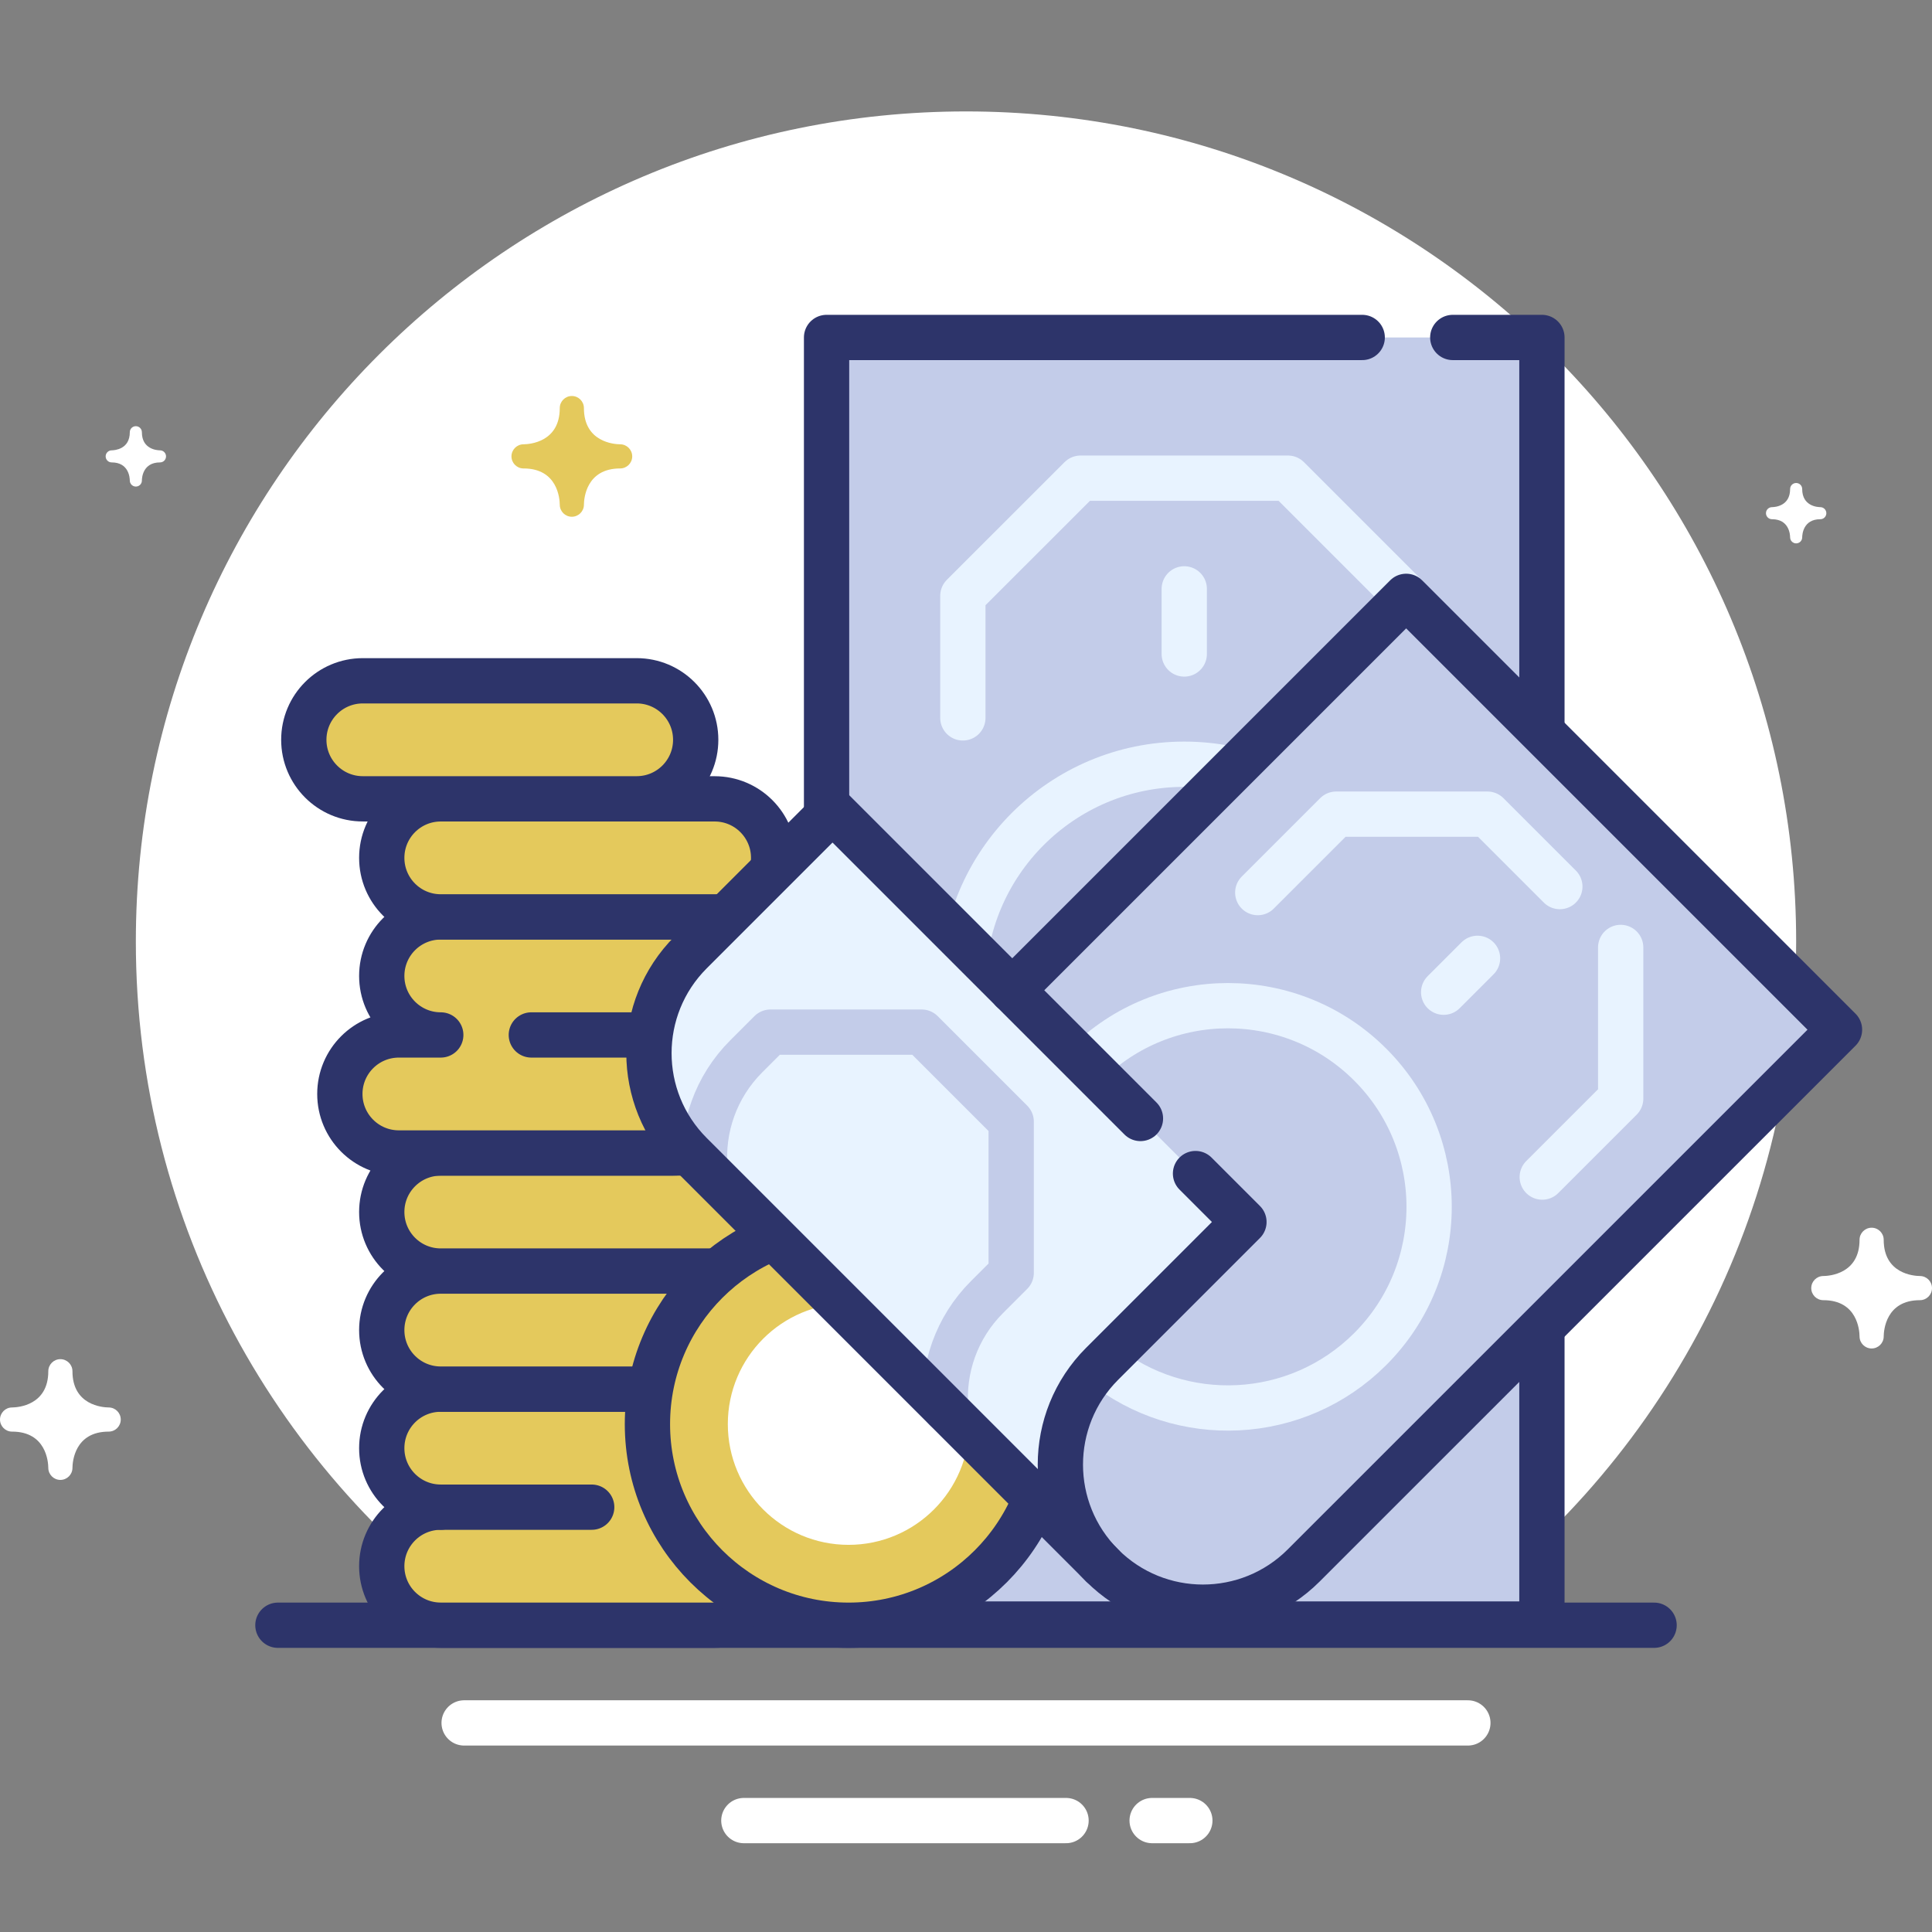 <?xml version="1.0" encoding="utf-8"?>
<!-- Generator: Adobe Illustrator 17.0.0, SVG Export Plug-In . SVG Version: 6.00 Build 0)  -->
<!DOCTYPE svg PUBLIC "-//W3C//DTD SVG 1.1//EN" "http://www.w3.org/Graphics/SVG/1.1/DTD/svg11.dtd">
<svg version="1.1" xmlns="http://www.w3.org/2000/svg" xmlns:xlink="http://www.w3.org/1999/xlink" x="0px" y="0px" width="64px"
	 height="64px" viewBox="0 0 64 64" enable-background="new 0 0 64 64" xml:space="preserve">
<rect x="0" y="0" width="64" height="64" fill="#808080" stroke="none"/>
<g id="Layer_4">
</g>
<g id="Layer_3">
</g>
<g id="Layer_2">
</g>
<g id="Layer_1">
</g>
<g id="Layer_5">
	<g>
		<g>
			<path fill="#FFFFFF" d="M59.5,31.191c0-15.188-12.312-27.5-27.5-27.5S4.5,16.003,4.5,31.191c0,9.396,4.715,17.687,11.905,22.647
				h31.191C54.785,48.878,59.5,40.587,59.5,31.191z"/>
		</g>
		
			<line fill="none" stroke="#2D346A" stroke-width="1.5" stroke-linecap="round" stroke-miterlimit="10" x1="9.206" y1="53.838" x2="54.794" y2="53.838"/>
		
			<line fill="none" stroke="#FFFFFF" stroke-width="1.5" stroke-linecap="round" stroke-linejoin="round" stroke-miterlimit="10" x1="15.375" y1="57.074" x2="48.625" y2="57.074"/>
		
			<line fill="none" stroke="#FFFFFF" stroke-width="1.5" stroke-linecap="round" stroke-linejoin="round" stroke-miterlimit="10" x1="24.641" y1="60.309" x2="35.314" y2="60.309"/>
		
			<line fill="none" stroke="#FFFFFF" stroke-width="1.5" stroke-linecap="round" stroke-linejoin="round" stroke-miterlimit="10" x1="38.166" y1="60.309" x2="39.415" y2="60.309"/>
	</g>
	<g>
		<g>
			
				<polyline fill="#C3CCE9" stroke="#2D346A" stroke-width="1.5" stroke-linecap="round" stroke-linejoin="round" stroke-miterlimit="10" points="
				48.125,11.179 51.078,11.179 51.078,53.798 27.381,53.798 27.381,11.179 45.125,11.179 			"/>
			<g>
				
					<path fill="none" stroke="#E8F3FF" stroke-width="1.5" stroke-linecap="round" stroke-linejoin="round" stroke-miterlimit="10" d="
					M31.896,32.649c0-4.05,3.283-7.333,7.333-7.333s7.333,3.283,7.333,7.333c0,3.779-2.859,6.891-6.532,7.29"/>
				
					<polyline fill="none" stroke="#E8F3FF" stroke-width="1.5" stroke-linecap="round" stroke-linejoin="round" stroke-miterlimit="10" points="
					31.896,23.781 31.896,19.738 35.795,15.84 42.665,15.84 46.563,19.738 46.563,23.781 				"/>
				
					<polyline fill="none" stroke="#E8F3FF" stroke-width="1.5" stroke-linecap="round" stroke-linejoin="round" stroke-miterlimit="10" points="
					46.563,41.699 46.563,45.743 42.665,49.641 35.795,49.641 31.896,45.743 31.896,41.699 				"/>
				
					<line fill="none" stroke="#E8F3FF" stroke-width="1.5" stroke-linecap="round" stroke-linejoin="round" stroke-miterlimit="10" x1="39.23" y1="19.507" x2="39.23" y2="21.664"/>
			</g>
		</g>
		<g>
			
				<path fill="#E4C95C" stroke="#2D346A" stroke-width="1.5" stroke-linecap="round" stroke-linejoin="round" stroke-miterlimit="10" d="
				M23.673,49.927c1.08,0,1.955-0.875,1.955-1.955s-0.875-1.955-1.955-1.955h-9.072c-1.08,0-1.955,0.875-1.955,1.955
				s0.875,1.955,1.955,1.955c-1.08,0-1.955,0.875-1.955,1.955c0,1.08,0.875,1.955,1.955,1.955h9.072c1.08,0,1.955-0.875,1.955-1.955
				C25.628,50.803,24.753,49.927,23.673,49.927z"/>
			
				<path fill="#E4C95C" stroke="#2D346A" stroke-width="1.5" stroke-linecap="round" stroke-linejoin="round" stroke-miterlimit="10" d="
				M12.646,44.061c0-1.08,0.875-1.955,1.955-1.955h9.072c1.08,0,1.955,0.875,1.955,1.955l0,0c0,1.08-0.875,1.955-1.955,1.955h-9.072
				C13.521,46.017,12.646,45.141,12.646,44.061L12.646,44.061z"/>
			
				<path fill="#E4C95C" stroke="#2D346A" stroke-width="1.5" stroke-linecap="round" stroke-linejoin="round" stroke-miterlimit="10" d="
				M12.646,40.15c0-1.08,0.875-1.955,1.955-1.955h9.072c1.08,0,1.955,0.875,1.955,1.955l0,0c0,1.08-0.875,1.955-1.955,1.955h-9.072
				C13.521,42.106,12.646,41.23,12.646,40.15L12.646,40.15z"/>
			
				<path fill="#E4C95C" stroke="#2D346A" stroke-width="1.5" stroke-linecap="round" stroke-linejoin="round" stroke-miterlimit="10" d="
				M25.628,32.329c0-1.08-0.875-1.955-1.955-1.955h-9.072c-1.08,0-1.955,0.875-1.955,1.955c0,1.08,0.875,1.955,1.955,1.955h-1.388
				c-1.08,0-1.955,0.875-1.955,1.955s0.875,1.955,1.955,1.955h9.072c1.08,0,1.955-0.875,1.955-1.955s-0.875-1.955-1.955-1.955h1.388
				C24.753,34.284,25.628,33.409,25.628,32.329z"/>
			
				<path fill="#E4C95C" stroke="#2D346A" stroke-width="1.5" stroke-linecap="round" stroke-linejoin="round" stroke-miterlimit="10" d="
				M12.646,28.418c0-1.08,0.875-1.955,1.955-1.955h9.072c1.08,0,1.955,0.875,1.955,1.955l0,0c0,1.08-0.875,1.955-1.955,1.955h-9.072
				C13.521,30.374,12.646,29.498,12.646,28.418L12.646,28.418z"/>
			
				<path fill="#E4C95C" stroke="#2D346A" stroke-width="1.5" stroke-linecap="round" stroke-linejoin="round" stroke-miterlimit="10" d="
				M10.064,24.507c0-1.08,0.875-1.955,1.955-1.955h9.072c1.08,0,1.955,0.875,1.955,1.955l0,0c0,1.08-0.875,1.955-1.955,1.955h-9.072
				C10.94,26.463,10.064,25.587,10.064,24.507L10.064,24.507z"/>
			
				<line fill="none" stroke="#2D346A" stroke-width="1.5" stroke-linecap="round" stroke-linejoin="round" stroke-miterlimit="10" x1="22.285" y1="34.284" x2="17.601" y2="34.284"/>
			
				<line fill="none" stroke="#2D346A" stroke-width="1.5" stroke-linecap="round" stroke-linejoin="round" stroke-miterlimit="10" x1="23.673" y1="49.927" x2="22.601" y2="49.927"/>
		</g>
		<g>
			
				<circle fill="#E4C95C" stroke="#2D346A" stroke-width="1.5" stroke-linecap="round" stroke-linejoin="round" stroke-miterlimit="10" cx="28.11" cy="47.175" r="6.663"/>
			<circle fill="#FFFFFF" cx="28.11" cy="47.175" r="4"/>
		</g>
		<g>
			<g>
				<path fill="#E8F3FF" d="M36.509,45.178l4.698-4.698l-7.675-7.675l-5.954-5.954l-4.698,4.698c-1.844,1.844-1.844,4.835,0,6.679
					l13.63,13.63C34.665,50.013,34.665,47.022,36.509,45.178z"/>
				<path fill="#C3CCE9" d="M46.581,19.755L33.532,32.804l7.675,7.675l-4.698,4.698c-1.844,1.844-1.844,4.835,0,6.679
					c1.844,1.844,4.835,1.844,6.679,0L60.936,34.11L46.581,19.755z"/>
				<path fill="none" stroke="#E8F3FF" stroke-width="1.5" stroke-miterlimit="10" d="M35.966,35.266
					c2.602-2.602,6.822-2.602,9.424,0s2.602,6.822,0,9.424c-2.428,2.428-6.265,2.591-8.881,0.487"/>
				
					<polyline fill="none" stroke="#E8F3FF" stroke-width="1.5" stroke-linecap="round" stroke-linejoin="round" stroke-miterlimit="10" points="
					53.687,31.385 53.687,36.394 51.089,38.992 				"/>
				
					<polyline fill="none" stroke="#E8F3FF" stroke-width="1.5" stroke-linecap="round" stroke-linejoin="round" stroke-miterlimit="10" points="
					41.665,29.568 44.263,26.97 49.273,26.97 51.672,29.369 				"/>
				<g>
					
						<path fill="none" stroke="#C3CCE9" stroke-width="1.5" stroke-linecap="round" stroke-linejoin="round" stroke-miterlimit="10" d="
						M23.351,38.704c-0.104-1.329,0.352-2.694,1.369-3.711l0.802-0.802h5.01l2.965,2.965v5.01l-0.802,0.802
						c-1.017,1.017-1.473,2.382-1.369,3.711"/>
				</g>
			</g>
			
				<path fill="none" stroke="#2D346A" stroke-width="1.5" stroke-linecap="round" stroke-linejoin="round" stroke-miterlimit="10" d="
				M37.779,37.051L27.578,26.85l-4.698,4.698c-1.844,1.844-1.844,4.835,0,6.679l13.63,13.63"/>
			
				<path fill="none" stroke="#2D346A" stroke-width="1.5" stroke-linecap="round" stroke-linejoin="round" stroke-miterlimit="10" d="
				M33.532,32.804l13.049-13.049L60.936,34.11L43.188,51.857c-1.844,1.844-4.835,1.844-6.679,0c-1.844-1.844-1.844-4.835,0-6.679
				l4.698-4.698l-1.604-1.604"/>
			
				<line fill="none" stroke="#E8F3FF" stroke-width="1.5" stroke-linecap="round" stroke-linejoin="round" stroke-miterlimit="10" x1="48.945" y1="31.746" x2="47.823" y2="32.868"/>
		</g>
	</g>
	
		<line fill="none" stroke="#2D346A" stroke-width="1.5" stroke-linecap="round" stroke-linejoin="round" stroke-miterlimit="10" x1="14.601" y1="49.927" x2="19.601" y2="49.927"/>
	<path fill="#FFFFFF" d="M61.6,44.272c-0.002-0.201-0.071-1.202-1.2-1.202c-0.002,0-0.002,0-0.003,0c-0.002,0-0.003,0-0.005,0h0
		c-0.001,0-0.001,0-0.001,0H60.39c0,0-0.001,0-0.002,0C60.173,43.064,60,42.887,60,42.67c0-0.22,0.178-0.399,0.398-0.4
		c0.201-0.002,1.202-0.071,1.202-1.2c0-0.221,0.179-0.4,0.4-0.4c0.221,0,0.4,0.179,0.4,0.4c0,1.129,1.001,1.198,1.202,1.2
		c0.22,0.001,0.398,0.18,0.398,0.4c0,0.221-0.179,0.4-0.4,0.4c-1.129,0-1.198,1.002-1.2,1.2c0,0.002,0,0.002,0,0.002
		c0,0.003-0.001,0.006,0,0.006v0.001v0.001c0,0,0,0.001,0,0.002c-0.006,0.215-0.183,0.388-0.4,0.388
		C61.78,44.67,61.601,44.492,61.6,44.272z"/>
	<path fill="#FFFFFF" d="M59.3,17.801C59.299,17.7,59.264,17.2,58.7,17.2h-0.001h-0.002h0h-0.001h-0.001h0
		C58.587,17.197,58.5,17.109,58.5,17c0-0.11,0.089-0.199,0.199-0.2c0.101-0.001,0.601-0.036,0.601-0.6c0-0.111,0.089-0.2,0.2-0.2
		s0.2,0.089,0.2,0.2c0,0.564,0.5,0.599,0.601,0.6c0.11,0.001,0.199,0.09,0.199,0.2c0,0.111-0.089,0.2-0.2,0.2
		c-0.565,0-0.599,0.501-0.6,0.6v0.001c0,0.001-0.001,0.003-0.001,0.003c0.001,0,0.001,0,0.001,0v0.001v0.001
		C59.697,17.913,59.609,18,59.5,18C59.39,18,59.301,17.911,59.3,17.801z"/>
	<path fill="#FFFFFF" d="M4.3,15.919c-0.001-0.101-0.036-0.601-0.6-0.601H3.699H3.696h0H3.696H3.695h0
		c-0.108-0.003-0.195-0.091-0.195-0.2c0-0.11,0.089-0.199,0.199-0.2C3.8,14.916,4.3,14.882,4.3,14.318c0-0.111,0.089-0.2,0.2-0.2
		c0.111,0,0.2,0.089,0.2,0.2c0,0.564,0.5,0.599,0.601,0.6c0.11,0.001,0.199,0.09,0.199,0.2c0,0.111-0.089,0.2-0.2,0.2
		c-0.565,0-0.599,0.501-0.6,0.6v0.001c0,0.001-0.001,0.003-0.001,0.003c0.001,0,0.001,0,0.001,0v0.001v0.001
		c-0.003,0.108-0.091,0.194-0.2,0.194C4.39,16.118,4.301,16.029,4.3,15.919z"/>
	<path fill="#FFFFFF" d="M1.6,48.626c-0.002-0.201-0.071-1.202-1.2-1.202c-0.002,0-0.002,0-0.003,0c-0.002,0-0.003,0-0.005,0h0
		c-0.001,0-0.001,0-0.001,0H0.39c0,0-0.001,0-0.002,0C0.173,47.418,0,47.241,0,47.024c0-0.22,0.178-0.399,0.398-0.4
		c0.201-0.002,1.202-0.071,1.202-1.2c0-0.221,0.179-0.4,0.4-0.4s0.4,0.179,0.4,0.4c0,1.129,1.001,1.198,1.202,1.2
		C3.822,46.625,4,46.804,4,47.024c0,0.221-0.179,0.4-0.4,0.4c-1.129,0-1.198,1.002-1.2,1.2c0,0.002,0,0.002,0,0.002
		c0,0.003-0.001,0.006,0,0.006v0.001v0.001c0,0,0,0.001,0,0.002c-0.006,0.215-0.183,0.388-0.4,0.388
		C1.78,49.024,1.601,48.846,1.6,48.626z"/>
	<path fill="#E4C95C" d="M18.543,16.72c-0.002-0.201-0.071-1.202-1.2-1.202c-0.002,0-0.002,0-0.003,0c-0.002,0-0.003,0-0.005,0h0
		h-0.001h-0.001c0,0-0.001,0-0.002,0c-0.215-0.006-0.388-0.183-0.388-0.4c0-0.22,0.178-0.399,0.398-0.4
		c0.201-0.002,1.202-0.071,1.202-1.2c0-0.221,0.179-0.4,0.4-0.4c0.221,0,0.4,0.179,0.4,0.4c0,1.129,1.001,1.198,1.202,1.2
		c0.22,0.001,0.398,0.18,0.398,0.4c0,0.221-0.179,0.4-0.4,0.4c-1.129,0-1.198,1.002-1.2,1.2c0,0.002,0,0.002,0,0.002
		c0,0.003-0.001,0.006,0,0.006v0.001v0.001v0.002c-0.006,0.215-0.183,0.388-0.4,0.388C18.723,17.118,18.544,16.94,18.543,16.72z"/>
</g>
</svg>
